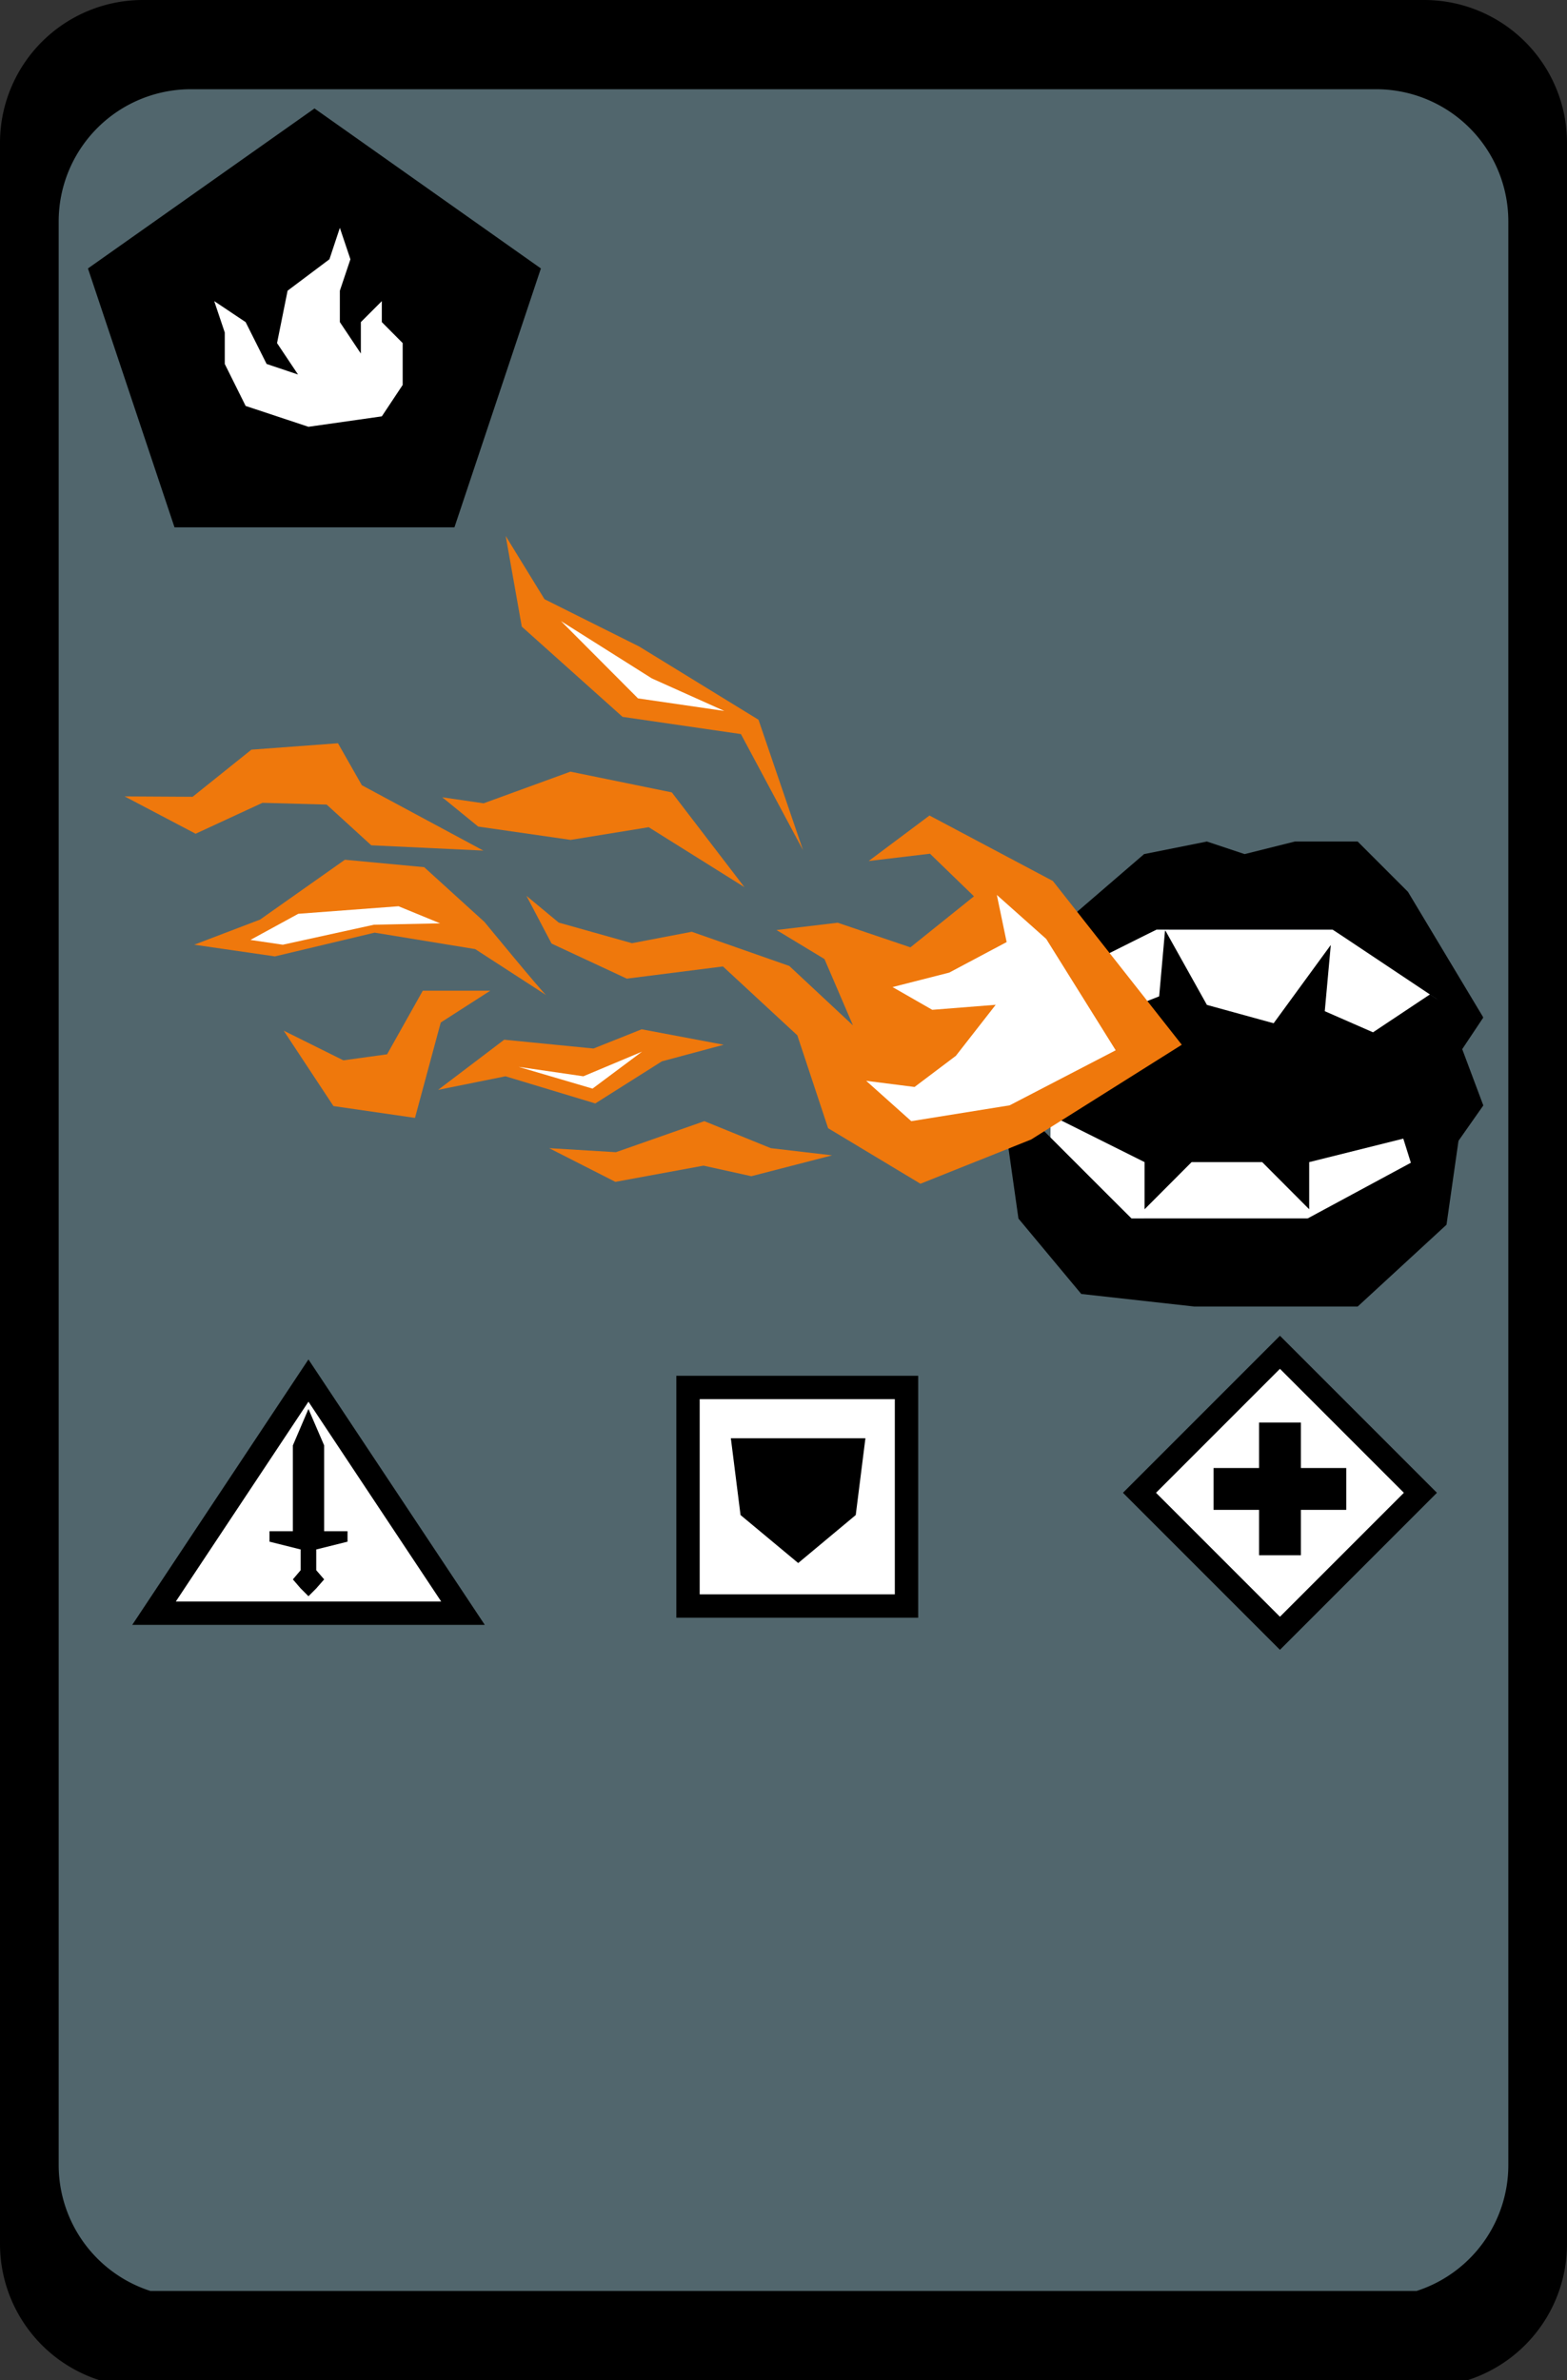 <svg xmlns="http://www.w3.org/2000/svg" viewBox="0 0 124.72 189.38"><rect x="0" y="0" width="124.72" height="189.38" fill="#333333" stroke="none"/><defs><style>.cls-1{fill:#51666d;}.cls-2,.cls-3{fill:#fff;}.cls-2{stroke:#000;stroke-miterlimit:10;stroke-width:1.86px;}.cls-4{fill:#ef780c;}</style></defs><title>Element 11</title><g id="Ebene_2" data-name="Ebene 2"><g id="Ebene_1-2" data-name="Ebene 1"><path d="M124.72,178.58V11.34A11.37,11.37,0,0,0,113.39,0h-102A11.37,11.37,0,0,0,0,11.34V178.58a11.38,11.38,0,0,0,7.89,10.8H116.83A11.38,11.38,0,0,0,124.72,178.58Z"/><path class="cls-1" d="M120.05,172.29V17.59A10.52,10.52,0,0,0,109.56,7.1H15.16A10.52,10.52,0,0,0,4.67,17.59V172.29a10.53,10.53,0,0,0,7.3,10H112.75A10.53,10.53,0,0,0,120.05,172.29Z"/><rect class="cls-2" x="93.97" y="110.88" width="15.81" height="15.81" transform="translate(113.83 -37.25) rotate(45)"/><rect x="100.21" y="113.19" width="3.33" height="10.56"/><rect x="100.21" y="113.19" width="3.33" height="10.56" transform="translate(-16.6 220.35) rotate(-90)"/><polygon class="cls-2" points="12.26 128.36 24.55 109.85 36.85 128.36 12.26 128.36"/><polygon points="25.8 121.84 25.8 115.01 24.55 112.11 23.31 115.01 23.31 121.84 21.45 121.84 21.45 122.67 23.93 123.29 23.93 124.94 23.31 125.67 23.93 126.39 24.55 127.01 25.17 126.39 25.8 125.67 25.17 124.94 25.17 123.29 27.66 122.67 27.66 121.84 25.8 121.84"/><rect class="cls-2" x="54.76" y="110.4" width="17.39" height="17.39" transform="translate(182.55 55.64) rotate(90)"/><polygon points="58.17 114.44 68.88 114.44 68.11 120.55 63.53 124.37 58.94 120.55 58.17 114.44"/><polygon points="25.03 8.63 7 21.36 13.89 41.96 36.17 41.96 43.05 21.36 25.03 8.63"/><polygon class="cls-3" points="26.22 20.63 22.89 23.13 22.05 27.3 23.72 29.8 21.22 28.96 19.55 25.63 17.05 23.96 17.89 26.46 17.89 28.96 19.55 32.3 24.55 33.96 30.39 33.13 32.05 30.63 32.05 27.3 30.39 25.63 30.39 23.96 28.72 25.63 28.72 28.13 27.05 25.63 27.05 23.13 27.89 20.63 27.05 18.13 26.22 20.63"/><polygon points="115.06 79.96 118.06 87.96 113.57 94.35 104.06 96.96 91.06 96.96 84.06 90.96 84.06 77.96 93.06 73.96 106.06 73.96 115.06 79.96"/><polygon class="cls-3" points="80.27 79.53 92.06 73.96 106.06 73.96 114.06 78.96 109.28 82.14 105.44 80.46 105.92 75.19 101.37 81.42 96.06 79.96 92.73 74 92.26 79.28 86.75 81.44 80.27 79.53"/><polygon class="cls-3" points="83.61 88.73 91.1 92.47 91.1 96.22 94.84 92.47 100.46 92.47 104.2 96.22 104.2 92.47 111.69 90.6 113.06 94.96 104.06 96.96 90.06 96.96 83.61 90.6 83.61 88.73"/><polygon points="85.73 72.55 91.06 67.96 96.06 66.96 99.06 67.96 103.06 66.96 108.06 66.96 112.06 70.96 118.06 80.96 115.06 79.96 106.06 73.96 92.06 73.96 80.06 79.96 85.73 72.55"/><polygon points="83.06 89.96 80.27 91.39 81.06 96.96 86.06 102.96 95.06 103.96 108.06 103.96 115.13 97.45 116.13 90.45 104.06 96.96 90.06 96.96 83.06 89.96"/><polygon class="cls-4" points="57.6 83.13 51.07 81.9 47.24 83.43 40.13 82.73 34.87 86.72 40.23 85.64 47.38 87.8 52.68 84.45 57.6 83.13"/><polygon class="cls-4" points="66.23 91.93 59.8 93.59 55.99 92.75 48.98 94.04 43.71 91.36 49.02 91.68 56.06 89.21 61.35 91.36 66.23 91.93"/><polygon class="cls-4" points="59.25 70.59 51.63 65.82 45.42 66.83 38.06 65.77 35.2 63.44 38.49 63.92 45.4 61.4 53.47 63.05 59.25 70.59"/><polygon class="cls-4" points="63.91 67.64 58.97 58.41 49.55 57.04 41.53 49.86 40.25 42.65 43.34 47.68 50.87 51.44 60.37 57.27 63.91 67.64"/><polygon class="cls-4" points="38.47 67.68 28.8 62.48 26.9 59.14 20.01 59.65 15.33 63.4 9.92 63.37 15.57 66.34 20.89 63.88 26 64.02 29.55 67.26 38.47 67.68"/><polygon class="cls-4" points="22.58 82.01 26.54 88.01 33.03 88.95 35.08 81.36 39.02 78.83 33.65 78.83 30.81 83.89 27.33 84.37 22.58 82.01"/><path class="cls-4" d="M43.47,79.18c-.29-.2-4.91-5.82-4.91-5.82L33.76,69l-6.31-.59L20.7,73.17l-5.24,2,6.42.93,7.94-1.89,8,1.31Z"/><polygon class="cls-4" points="57.54 76.9 63.46 82.38 65.91 89.77 73.26 94.19 82.07 90.67 94.06 83.13 83.8 70.1 73.98 64.89 69.14 68.51 74.02 67.93 77.52 71.32 72.46 75.38 66.67 73.42 61.8 74 65.62 76.31 67.89 81.59 62.82 76.86 55.06 74.14 50.3 75.05 44.47 73.41 41.9 71.28 43.9 75.08 49.89 77.87 57.54 76.9"/><polygon class="cls-3" points="68.94 86 72.53 89.21 80.36 87.95 88.8 83.57 83.27 74.71 79.34 71.21 80.12 74.96 75.55 77.39 71.04 78.54 74.2 80.35 79.25 79.95 76.08 84.01 72.79 86.49 68.94 86"/><polygon class="cls-3" points="19.93 74.79 23.74 72.71 31.72 72.11 35.03 73.47 29.76 73.58 22.51 75.17 19.93 74.79"/><polygon class="cls-3" points="44.65 49.42 51.88 53.98 57.65 56.57 50.78 55.57 44.65 49.42"/><polygon class="cls-3" points="41.28 84.89 46.43 85.64 51.1 83.68 47.16 86.62 41.28 84.89"/><polygon points="118.06 80.96 116.06 83.96 114.33 79.48 118.06 80.96"/></g></g></svg>
